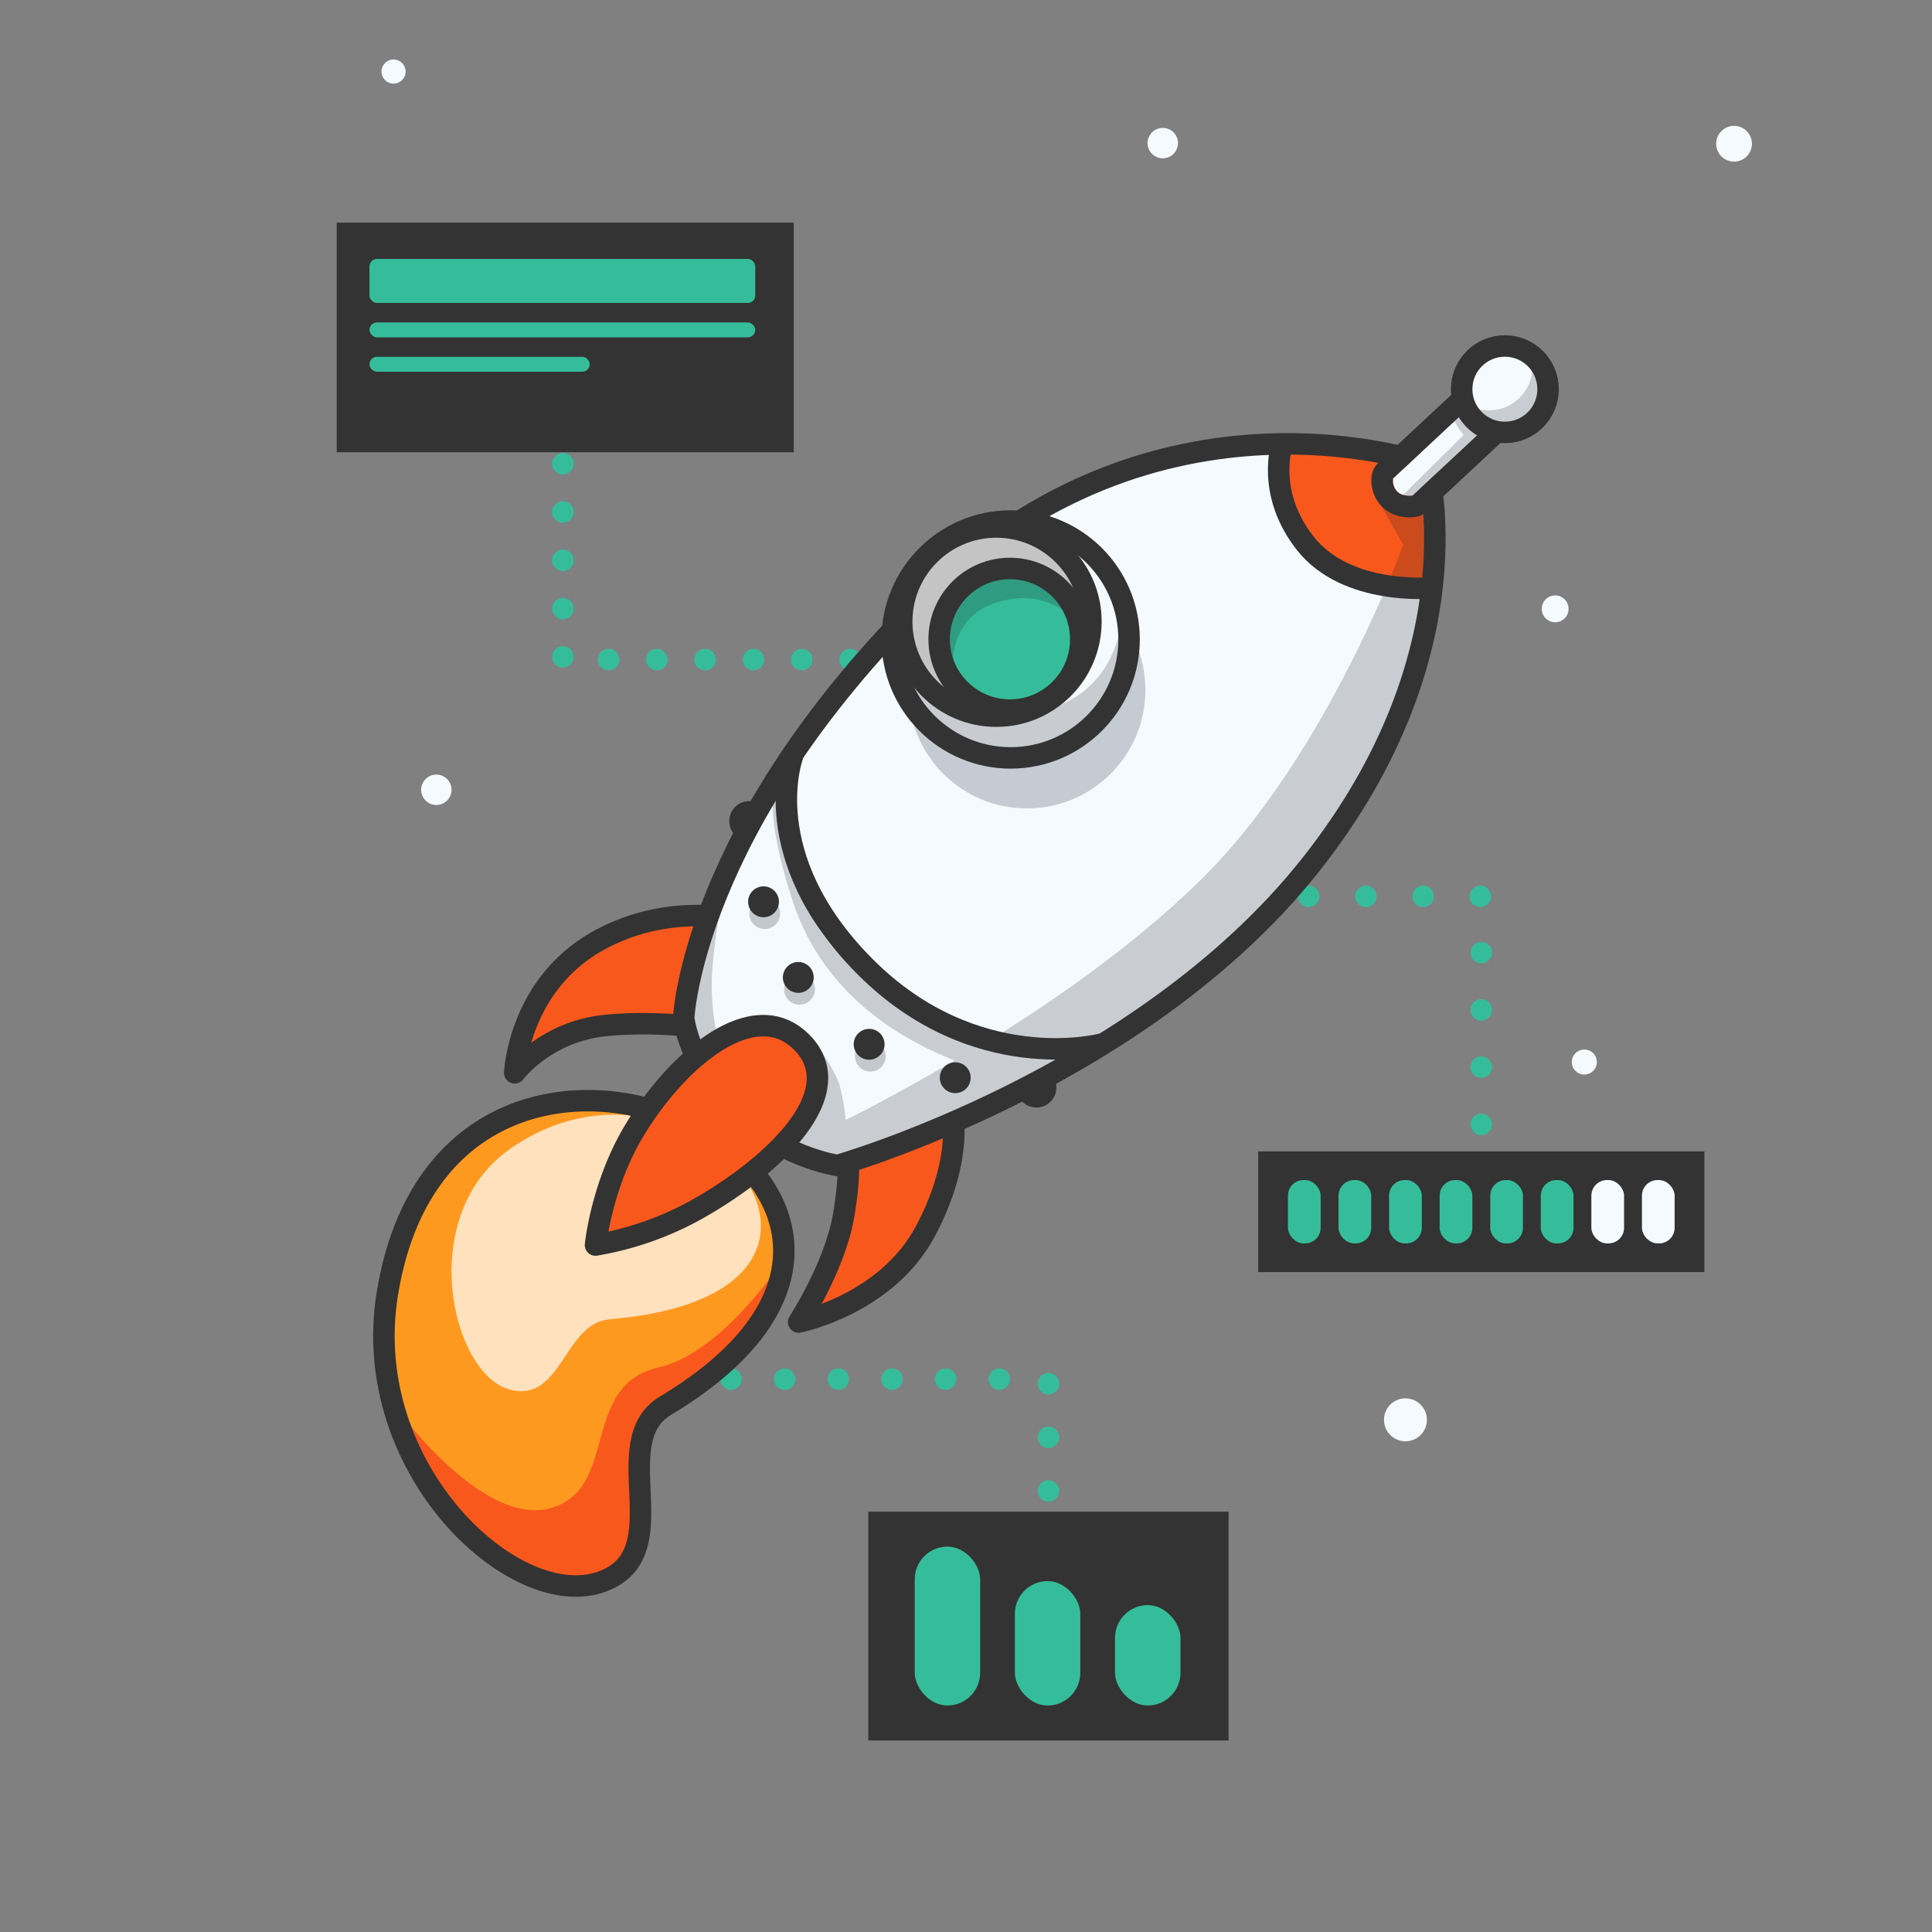 <svg xmlns="http://www.w3.org/2000/svg" viewBox="0 0 1080 1080">
	<rect x="0" y="0" width="1080" height="1080" fill="#808080" stroke="none"/>
	<style>
		#Etoile_gauche_1{
    animation-duration: 1s;
    animation-name: spacetravel;
    animation-iteration-count: infinite;
    animation-timing-function: linear;
    }

#Etoile_gauche_2{
    animation-duration: .65s;
    animation-name: spacetravel;
    animation-delay: .15s;
    animation-iteration-count: infinite;
    animation-timing-function: linear;
    }

#Etoile_gauche_3{
    animation-duration: 1.2s;
    animation-name: spacetravel;
    animation-delay: .08s;
    animation-iteration-count: infinite;
    animation-timing-function: linear;
    }

#Etoile_gauche_4{
    animation-duration: .8s;
    animation-name: spacetravel;
    animation-iteration-count: infinite;
    animation-timing-function: linear;
    }

#Etoile_gauche_5{
    animation-duration: .875s;
    animation-name: spacetravel;
    animation-iteration-count: infinite;
    animation-timing-function: linear;
    }

#Etoile_droite_1{
    animation-duration: .9s;
    animation-name: spacetravel;
    animation-delay: .1s;
    animation-iteration-count: infinite;
    animation-timing-function: linear;
    }

#Etoile_droite_2{
    animation-duration: .7s;
    animation-name: spacetravel;
    animation-delay: .12s;
    animation-iteration-count: infinite;
    animation-timing-function: linear;
    }

#Etoile_droite_3{
    animation-duration: .925s;
    animation-name: spacetravel;
    animation-delay: .05s;
    animation-iteration-count: infinite;
    animation-timing-function: linear;
    }

#Etoile_droite_4{
    animation-duration: .95s;
    animation-name: spacetravel;
    animation-iteration-count: infinite;
    animation-timing-function: linear;
    }

#Etoile_droite_5{
    animation-duration: 1.05s;
    animation-name: spacetravel;
    animation-iteration-count: infinite;
    animation-timing-function: linear;
    }

    @keyframes spacetravel {
        from{
            transform: translateY(0) translateX(0);
            opacity: 1;
        }
        to{
            transform: translateY(80%) translateX(-80%);
            opacity: 0;
        }
    }

#Fusee{
    animation: mouvement 1s ease-in-out infinite alternate;
}

@keyframes mouvement {
    from{
        transform: translateY(2%);
    }
    to{
        transform: translateY(-2%);
    }
}

#Flamme{
    animation: TailleFlamme 2s ease-in-out infinite;
    transform-origin: 50% 50%;
    transform-box: fill-box;
        }

@keyframes TailleFlamme {
    0%   { transform: translateY(0) scale(.75); }
    50%  { transform: translateY(-10%) scale(1); }
    100% { transform: translateY(0) scale(.75); }
    }
</style>
  <title>fusee-animee</title>
  <g id="PERFORMANCE-V4-anim">
    <g id="Interface">
      <circle id="Etoile_gauche_1" data-name="Etoile gauche 1" cx="220" cy="40" r="6.74" style="fill: #f5faff"/>
      <circle id="Etoile_gauche_2" data-name="Etoile gauche 2" cx="243.923" cy="441.497" r="8.494" style="fill: #f5faff"/>
      <circle id="Etoile_gauche_3" data-name="Etoile gauche 3" cx="325" cy="700" r="9" style="fill: #f5faff"/>
      <circle id="Etoile_gauche_4" data-name="Etoile gauche 4" cx="650" cy="80" r="8.5" style="fill: #f5faff"/>
      <circle id="Etoile_gauche_5" data-name="Etoile gauche 5" cx="480" cy="-60" r="8.5" style="fill: #f5faff"/>
      <circle id="Etoile_droite_1" data-name="Etoile droite 1" cx="969.344" cy="80.353" r="10" style="fill: #f5faff"/>
      <circle id="Etoile_droite_2" data-name="Etoile droite 2" cx="785.654" cy="793.688" r="12" style="fill: #f5faff"/>
      <circle id="Etoile_droite_3" data-name="Etoile droite 3" cx="885.654" cy="593.688" r="7" style="fill: #f5faff"/>
      <circle id="Etoile_droite_4" data-name="Etoile droite 4" cx="869.344" cy="340.353" r="7.5" style="fill: #f5faff"/>
      <circle id="Etoile_droite_5" data-name="Etoile droite 5" cx="1200" cy="220" r="9.5" style="fill: #f5faff"/>
      <polyline points="258.624 770.943 586.102 770.943 586.102 847.304 586.102 949.383" style="fill: none;stroke: #35bd9b;stroke-linecap: round;stroke-linejoin: round;stroke-width: 12px;stroke-dasharray: 0,30"/>
      <rect x="485.375" y="845.036" width="201.414" height="127.888" style="fill: #333"/>
      <g>
        <rect x="511.333" y="864.569" width="36.577" height="88.821" rx="18.288" style="fill: #35bd9b"/>
        <rect x="567.322" y="883.835" width="36.577" height="69.555" rx="18.288" style="fill: #35bd9b"/>
        <rect x="623.311" y="897.267" width="36.577" height="56.124" rx="18.288" style="fill: #35bd9b"/>
      </g>
      <polyline points="667.541 501.064 828.055 501.064 828.055 679.505" style="fill: none;stroke: #35bd9b;stroke-linecap: round;stroke-linejoin: round;stroke-width: 12px;stroke-dasharray: 0,32"/>
      <polyline points="475.185 368.702 314.671 368.702 314.671 190.262" style="fill: none;stroke: #35bd9b;stroke-linecap: round;stroke-linejoin: round;stroke-width: 12px;stroke-dasharray: 0,27"/>
      <rect x="703.339" y="643.633" width="249.431" height="67.463" style="fill: #333"/>
      <rect x="188.225" y="124.44" width="255.481" height="128.367" style="fill: #333"/>
      <rect x="206.541" y="144.749" width="215.647" height="24.609" rx="4.158" style="fill: #35bd9b"/>
      <rect x="206.541" y="180.253" width="215.647" height="8.316" rx="4.158" style="fill: #35bd9b"/>
      <rect x="206.541" y="199.464" width="123.11" height="8.316" rx="4.158" style="fill: #35bd9b"/>
      <g>
        <rect x="719.982" y="659.658" width="18.275" height="35.413" rx="8.716" style="fill: #35bd9b"/>
        <rect x="748.249" y="659.658" width="18.275" height="35.413" rx="8.716" style="fill: #35bd9b"/>
        <rect x="776.517" y="659.658" width="18.275" height="35.413" rx="8.716" style="fill: #35bd9b"/>
        <rect x="804.784" y="659.658" width="18.275" height="35.413" rx="8.716" style="fill: #35bd9b"/>
        <rect x="833.051" y="659.658" width="18.275" height="35.413" rx="8.716" style="fill: #35bd9b"/>
        <rect x="861.318" y="659.658" width="18.275" height="35.413" rx="8.716" style="fill: #35bd9b"/>
        <rect x="889.586" y="659.658" width="18.275" height="35.413" rx="8.716" style="fill: #f5faff"/>
        <rect x="917.853" y="659.658" width="18.275" height="35.413" rx="8.716" style="fill: #f5faff"/>
      </g>
    </g>
    <g id="Flamme">
      <path d="M216.477,723.512c-15.718,97.842,71.659,178.7,120.344,160.511,42.921-16.033,1.377-77.957,35.159-98.215C574.3,664.478,251.5,505.507,216.477,723.512Z" style="fill: #fe9920"/>
      <path d="M285.079,642.29c-53.06,37.254-32.889,125.949.013,134.527,29,7.562,30.083-37.2,55.763-39.347C511.392,723.2,387.7,570.24,285.079,642.29Z" style="fill: #fff;opacity: 0.7"/>
      <path d="M219.5,784.51s49.1,69.278,88.089,58.585,16.147-68.608,60.7-78.746c36.092-8.212,69.691-60.457,69.691-60.457l-15.851,39.261-39.763,36.085-22.592,22.067-1.785,47.527-12.835,34.651-43.187-.265L248.584,848.76Z" style="fill: #f9581d"/>
      <path d="M216.477,723.512c-15.718,97.842,71.659,178.7,120.344,160.511,42.921-16.033,1.377-77.957,35.159-98.215C574.3,664.478,251.5,505.507,216.477,723.512Z" style="fill: none;stroke: #333;stroke-miterlimit: 10;stroke-width: 12px"/>
    </g>
    <g id="Fusee">
      <circle cx="418.878" cy="459.007" r="11.21" style="fill: #333"/>
      <circle cx="579.323" cy="607.9" r="11.21" style="fill: #333"/>
      <path d="M422.187,516.132s-44.614-14.75-88.5,10.137-45.957,73.461-45.957,73.461,16.942-22.865,50.2-26.412,68.43,2.97,68.43,2.97Z" style="fill: #f9581d;stroke: #333;stroke-linecap: round;stroke-linejoin: round;stroke-width: 12px"/>
      <path d="M473.331,636.815s3.23,15.42-1.92,43.663-24.96,58.549-24.96,58.549,48.816-9.587,70.811-50.7,14.911-68.819,14.911-68.819Z" style="fill: #f9581d;stroke: #333;stroke-linecap: round;stroke-linejoin: round;stroke-width: 12px"/>
      <path d="M382.181,569.131S386.6,462.719,516.745,334.047s280.893-74.684,280.893-74.684,29.9,104.468-65.133,224.294S473.93,652.682,473.93,652.682s-39.338-6.248-64.255-32.266S382.181,569.131,382.181,569.131Z" style="fill: #f5faff"/>
      <path d="M800.477,328.623S753.051,333.241,729.8,303.9c-22.469-28.354-13.088-55.764-13.088-55.764l80.923,11.222Z" style="fill: #f9581d"/>
      <path d="M472.732,626.071a119.92,119.92,0,0,0-3.242-18.839c-2.52-9.542-12.984-22.626-12.984-22.626l-54.837-2.083a133.856,133.856,0,0,1-3.773-34.189c.316-19.383,8.2-61.144,8.2-61.144l-26.164,80.835,24.738,55.854,69.264,28.8,158.075-73.858,100.5-95.167,44.358-71.719,19.3-66.9,8.169-88.009-33.618,23.343,13.673,24.2s-42.6,118.375-113.557,187.663c-36.221,35.367-79.716,65.893-116.712,88.823-1.284.8-60.982-16.667-91.2-54.761-28.266-35.633-27.22-92.037-27.22-92.037s-12.193,9.688,7.623,70.019c22.625,68.88,91.81,87.6,89.941,88.7C497.118,614.233,472.732,626.071,472.732,626.071Z" style="fill: #1d1d1b;opacity: 0.2"/>
      <path d="M800.477,328.623S753.051,333.241,729.8,303.9c-22.469-28.354-13.088-55.764-13.088-55.764" style="fill: none;stroke: #333;stroke-miterlimit: 10;stroke-width: 12px"/>
      <path d="M382.181,569.131S386.6,462.719,516.745,334.047s280.893-74.684,280.893-74.684,29.9,104.468-65.133,224.294S468.092,651.506,468.092,651.506s-33.5-5.072-58.417-31.09S382.181,569.131,382.181,569.131Z" style="fill: none;stroke: #333;stroke-miterlimit: 10;stroke-width: 12px"/>
      <path d="M778.7,267.478l55.143-51.422,9.875,10.59L789.6,277.112s-5.912.811-8.778-2.582A8.925,8.925,0,0,1,778.7,267.478Z" style="fill: #f5faff"/>
      <path d="M811.33,227.156s.633,5.945,2.34,9.358a39.818,39.818,0,0,0,4.494,6.715l-36.421,35.945,6.193,1.872,34.486-26.7L839.6,238.5l-21.357-20.036Z" style="fill: #1d1d1b;opacity: 0.2"/>
      <path d="M833.842,216.056l9.875,10.59L789.6,277.112a12.58,12.58,0,0,1-1.551.085c-1.953,0-5.288-.371-7.227-2.667a8.925,8.925,0,0,1-2.121-7.052l55.143-51.422m0-12a12,12,0,0,0-8.184,3.224L770.515,258.7a12,12,0,0,0-3.575,6.381,20.868,20.868,0,0,0,4.713,17.191c3.771,4.464,9.594,6.923,16.394,6.923a24.221,24.221,0,0,0,3.18-.2,11.991,11.991,0,0,0,6.555-3.113L851.9,235.422a12,12,0,0,0,.592-16.96l-9.874-10.59a12,12,0,0,0-8.358-3.809c-.14,0-.28-.007-.419-.007Z" style="fill: #333"/>
      <circle cx="841.233" cy="217.562" r="24.156" style="fill: #f5faff"/>
      <path d="M855.494,198.064a24.157,24.157,0,0,1-37.33,26.665,24.156,24.156,0,1,0,37.33-26.665Z" style="fill: #1d1d1b;opacity: 0.2"/>
      <circle cx="841.233" cy="217.562" r="24.156" style="fill: none;stroke: #333;stroke-miterlimit: 10;stroke-width: 12px"/>
      <path d="M448.192,582.659c28.185,28.423-17,70.152-58.947,93.583A176.8,176.8,0,0,1,332.9,695.98s3.315-33.6,21.795-64.205C378.588,592.2,421.4,555.645,448.192,582.659Z" style="fill: #f9581d;stroke: #333;stroke-linecap: round;stroke-linejoin: round;stroke-width: 12px"/>
      <circle cx="574.072" cy="385.703" r="66.204" style="fill: #010f20;opacity: 0.2"/>
      <circle cx="564.957" cy="357.455" r="66.204" style="fill: #f5faff"/>
      <path d="M531.642,393.912s26.523,15.459,61.843-.167c36.331-16.074,34.282-57.225,34.282-57.225l3.41,33-20.3,37.432-45.923,17.789L527.43,413.781l-23.376-26.422-4.741-38.553L519.724,384.5Z" style="fill: #181818;opacity: 0.2"/>
      <circle cx="564.957" cy="357.455" r="66.204" style="fill: none;stroke: #333;stroke-miterlimit: 10;stroke-width: 12px"/>
      <circle cx="556.946" cy="347.471" r="52.879" style="fill: #c4c4c4;stroke: #333;stroke-miterlimit: 10;stroke-width: 12px"/>
      <path d="M443.028,422.745s-20.932,55.89,40.5,117.58S615.1,583.794,615.1,583.794" style="fill: none;stroke: #333;stroke-linecap: round;stroke-miterlimit: 10;stroke-width: 12px"/>
      <circle cx="564.569" cy="357.353" r="39.582" style="fill: #35bd9b"/>
      <path d="M556.054,337.157c27.083-9.027,41.031,6.348,45.556,9.909-5.125-8.581-16.544-25.25-26.974-27.993a39.582,39.582,0,0,0-48.348,28.213c-2.409,9.162,2.633,25.345,6.268,33.346C532.29,376.169,528.972,346.185,556.054,337.157Z" style="fill: #1d1d1b;opacity: 0.2"/>
      <circle cx="564.569" cy="357.353" r="39.582" style="fill: none;stroke: #333;stroke-miterlimit: 10;stroke-width: 12px"/>
      <circle cx="427.505" cy="510.713" r="8.626" style="opacity: 0.2"/>
      <circle cx="426.824" cy="504.107" r="8.626" style="fill: #333"/>
      <g>
        <circle cx="446.929" cy="552.997" r="8.626" style="opacity: 0.2"/>
        <circle cx="446.247" cy="546.391" r="8.626" style="fill: #333"/>
      </g>
      <g>
        <circle cx="486.532" cy="590.371" r="8.626" style="opacity: 0.2"/>
        <circle cx="485.851" cy="583.766" r="8.626" style="fill: #333"/>
      </g>
      <circle cx="533.987" cy="602.456" r="8.626" style="fill: #333"/>
    </g>
  </g>
</svg>
